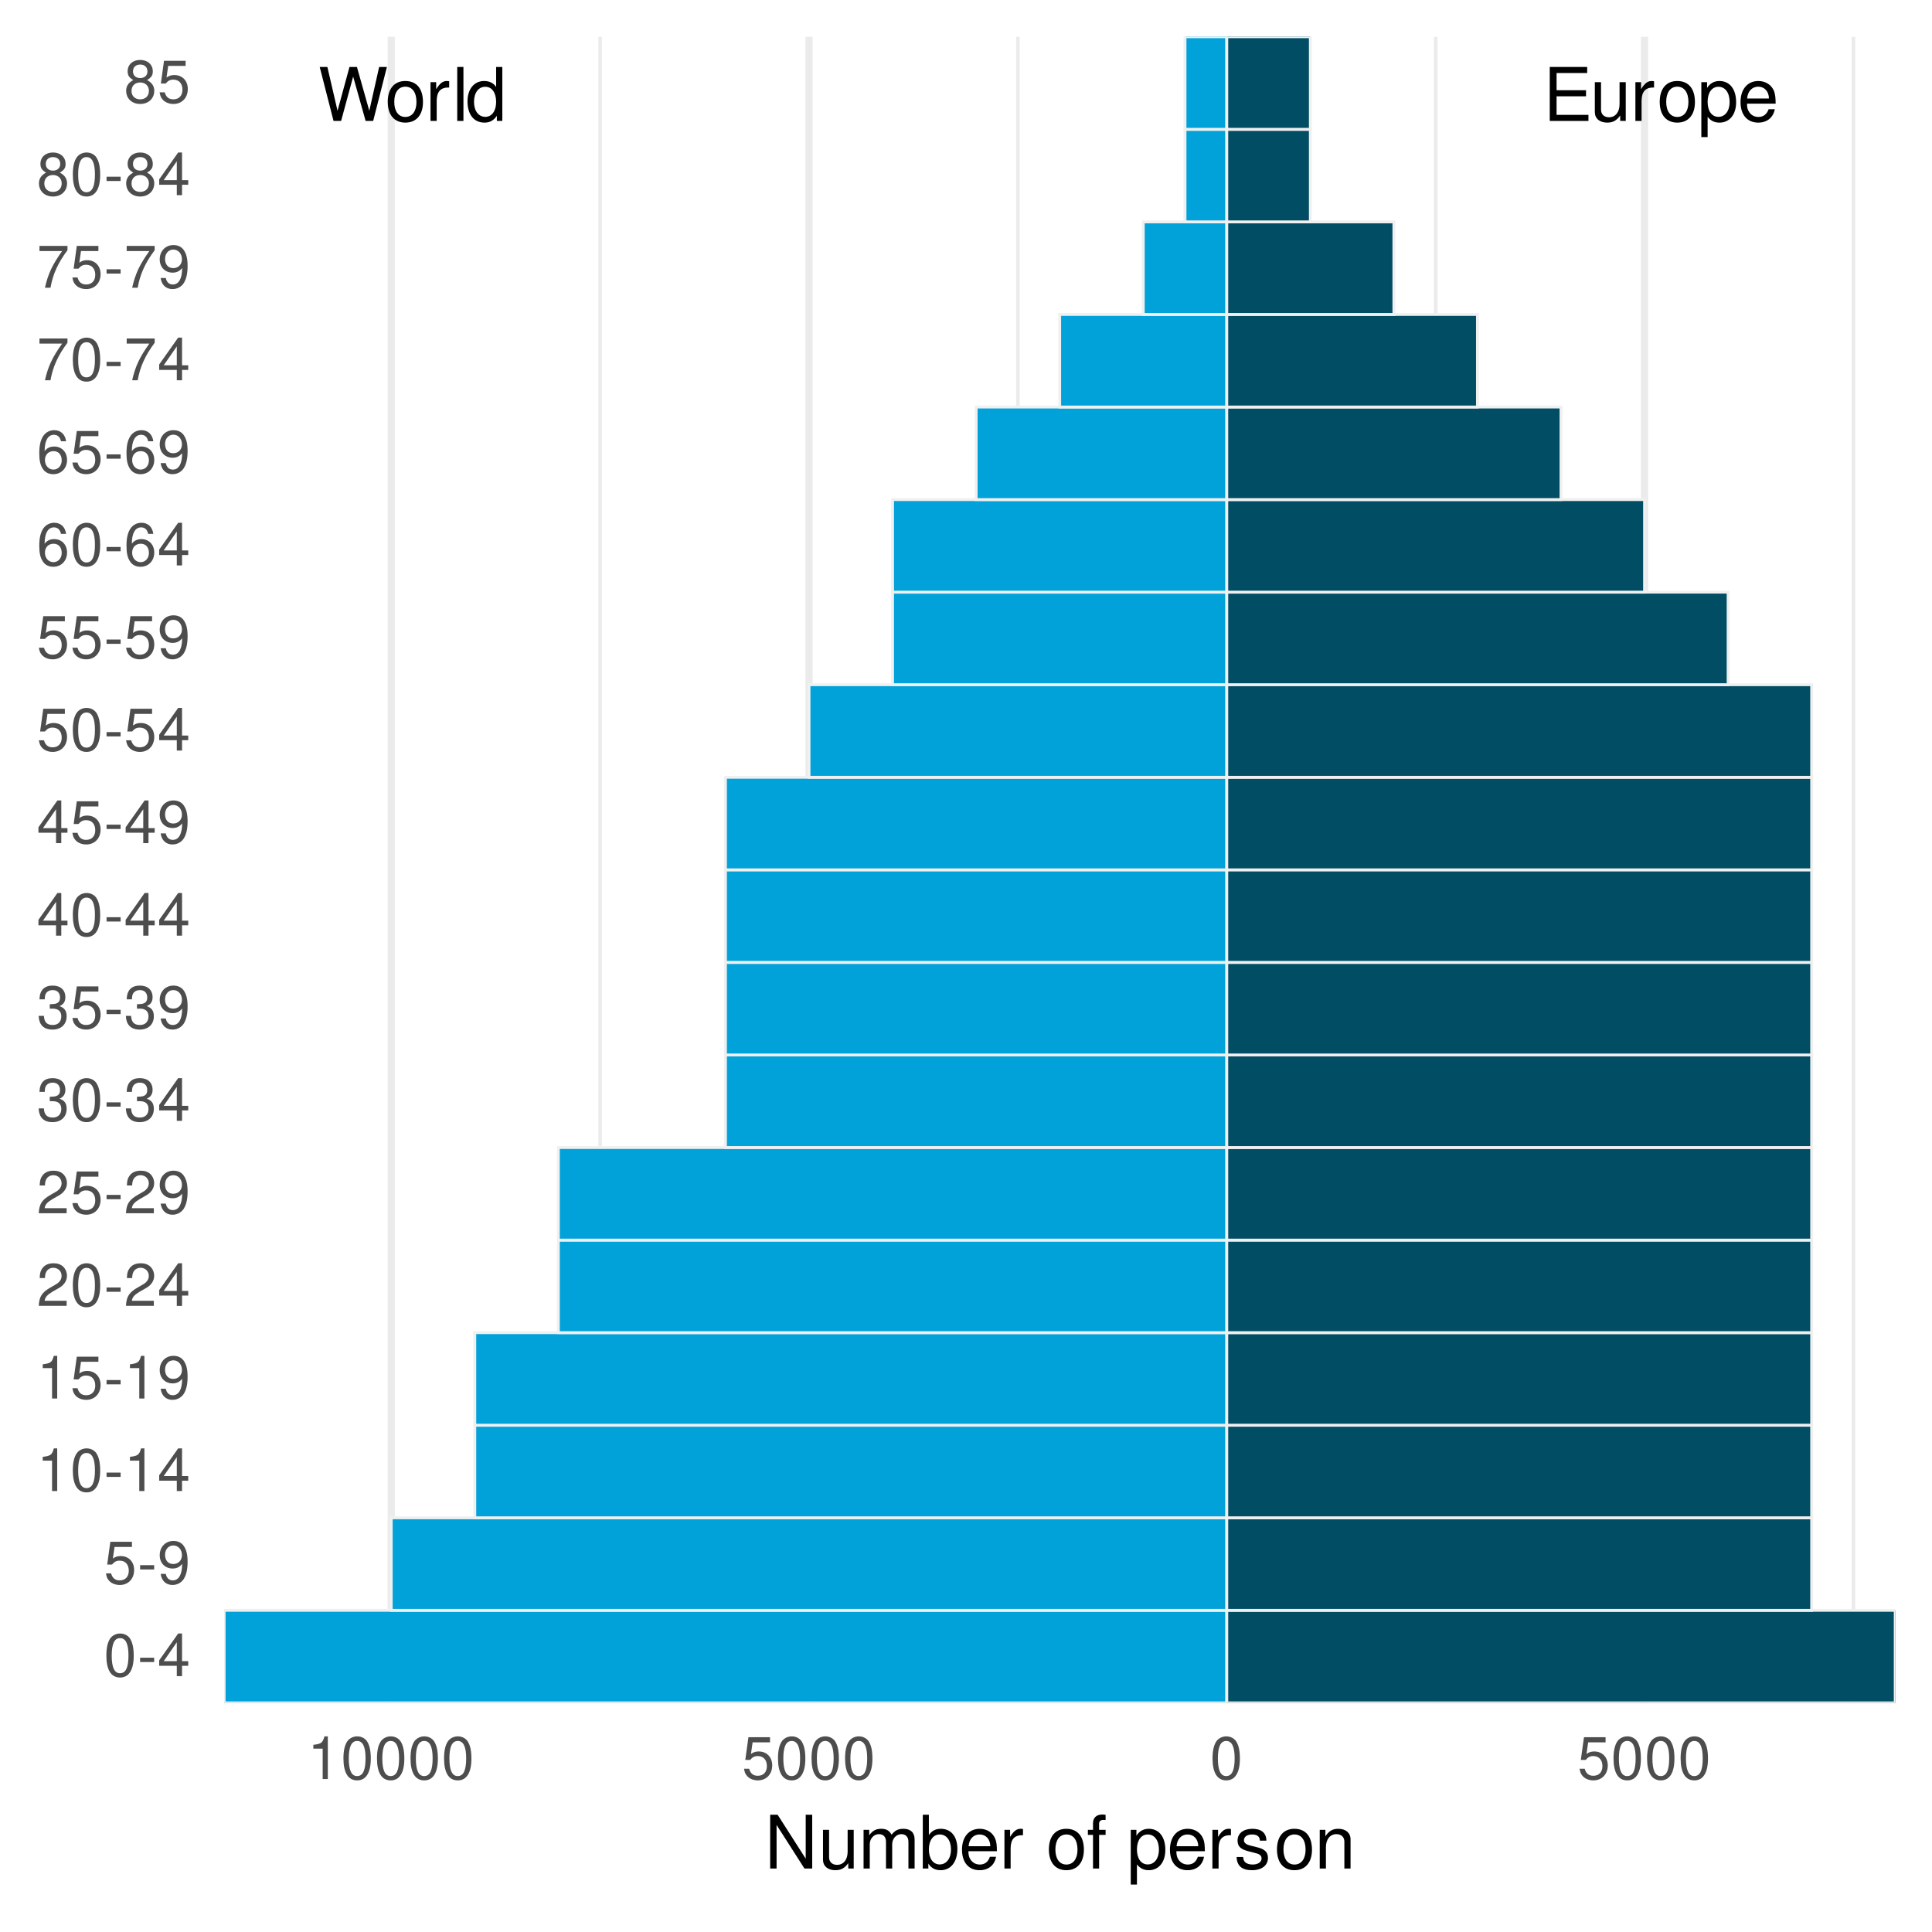 <?xml version="1.0" encoding="UTF-8"?>
<svg xmlns="http://www.w3.org/2000/svg" xmlns:xlink="http://www.w3.org/1999/xlink" width="288" height="288" viewBox="0 0 288 288">
<defs>
<g>
<g id="glyph-0-0">
</g>
<g id="glyph-0-1">
<path d="M 8.219 0 L 10.266 -8.047 L 9.109 -8.047 L 7.641 -1.516 L 5.797 -8.047 L 4.688 -8.047 L 2.906 -1.516 L 1.391 -8.047 L 0.25 -8.047 L 2.312 0 L 3.438 0 L 5.234 -6.609 L 7.094 0 Z M 8.219 0 "/>
</g>
<g id="glyph-0-2">
<path d="M 3 -5.953 C 1.375 -5.953 0.391 -4.797 0.391 -2.844 C 0.391 -0.891 1.375 0.25 3.016 0.25 C 4.656 0.25 5.641 -0.906 5.641 -2.812 C 5.641 -4.812 4.688 -5.953 3 -5.953 Z M 3.016 -5.109 C 4.047 -5.109 4.672 -4.25 4.672 -2.812 C 4.672 -1.453 4.031 -0.594 3.016 -0.594 C 1.984 -0.594 1.359 -1.453 1.359 -2.844 C 1.359 -4.25 1.984 -5.109 3.016 -5.109 Z M 3.016 -5.109 "/>
</g>
<g id="glyph-0-3">
<path d="M 0.766 -5.781 L 0.766 0 L 1.688 0 L 1.688 -3 C 1.703 -4.391 2.281 -5.016 3.547 -4.984 L 3.547 -5.922 C 3.391 -5.938 3.297 -5.953 3.188 -5.953 C 2.594 -5.953 2.141 -5.594 1.609 -4.734 L 1.609 -5.781 Z M 0.766 -5.781 "/>
</g>
<g id="glyph-0-4">
<path d="M 1.672 -8.047 L 0.75 -8.047 L 0.75 0 L 1.672 0 Z M 1.672 -8.047 "/>
</g>
<g id="glyph-0-5">
<path d="M 5.469 -8.047 L 4.547 -8.047 L 4.547 -5.062 C 4.172 -5.641 3.547 -5.953 2.766 -5.953 C 1.266 -5.953 0.281 -4.75 0.281 -2.906 C 0.281 -0.953 1.234 0.25 2.812 0.25 C 3.594 0.25 4.156 -0.047 4.656 -0.766 L 4.656 0 L 5.469 0 Z M 2.922 -5.094 C 3.922 -5.094 4.547 -4.219 4.547 -2.828 C 4.547 -1.484 3.906 -0.609 2.938 -0.609 C 1.922 -0.609 1.25 -1.5 1.25 -2.844 C 1.25 -4.203 1.922 -5.094 2.922 -5.094 Z M 2.922 -5.094 "/>
</g>
<g id="glyph-0-6">
<path d="M 2.016 -3.672 L 6.406 -3.672 L 6.406 -4.578 L 2.016 -4.578 L 2.016 -7.141 L 6.578 -7.141 L 6.578 -8.047 L 1 -8.047 L 1 0 L 6.766 0 L 6.766 -0.906 L 2.016 -0.906 Z M 2.016 -3.672 "/>
</g>
<g id="glyph-0-7">
<path d="M 5.328 0 L 5.328 -5.781 L 4.406 -5.781 L 4.406 -2.5 C 4.406 -1.328 3.797 -0.547 2.828 -0.547 C 2.094 -0.547 1.641 -1 1.641 -1.688 L 1.641 -5.781 L 0.719 -5.781 L 0.719 -1.328 C 0.719 -0.359 1.438 0.25 2.562 0.25 C 3.406 0.25 3.953 -0.047 4.5 -0.812 L 4.5 0 Z M 5.328 0 "/>
</g>
<g id="glyph-0-8">
<path d="M 0.594 2.406 L 1.531 2.406 L 1.531 -0.609 C 2.016 -0.016 2.547 0.25 3.297 0.25 C 4.812 0.25 5.781 -0.953 5.781 -2.797 C 5.781 -4.734 4.828 -5.953 3.297 -5.953 C 2.5 -5.953 1.875 -5.594 1.453 -4.922 L 1.453 -5.781 L 0.594 -5.781 Z M 3.141 -5.094 C 4.156 -5.094 4.812 -4.203 4.812 -2.812 C 4.812 -1.5 4.141 -0.609 3.141 -0.609 C 2.156 -0.609 1.531 -1.484 1.531 -2.844 C 1.531 -4.203 2.156 -5.094 3.141 -5.094 Z M 3.141 -5.094 "/>
</g>
<g id="glyph-0-9">
<path d="M 5.672 -2.578 C 5.672 -3.469 5.594 -4 5.438 -4.438 C 5.062 -5.375 4.172 -5.953 3.094 -5.953 C 1.484 -5.953 0.438 -4.734 0.438 -2.812 C 0.438 -0.906 1.438 0.25 3.078 0.25 C 4.391 0.25 5.312 -0.5 5.547 -1.75 L 4.625 -1.75 C 4.359 -1 3.844 -0.594 3.109 -0.594 C 2.516 -0.594 2.016 -0.859 1.719 -1.344 C 1.484 -1.672 1.406 -2.016 1.406 -2.578 Z M 1.422 -3.344 C 1.5 -4.406 2.156 -5.109 3.078 -5.109 C 4.016 -5.109 4.672 -4.375 4.672 -3.344 Z M 1.422 -3.344 "/>
</g>
<g id="glyph-1-0">
</g>
<g id="glyph-1-1">
<path d="M 2.422 -6.359 C 1.844 -6.359 1.312 -6.094 0.984 -5.672 C 0.578 -5.109 0.375 -4.25 0.375 -3.078 C 0.375 -0.938 1.078 0.203 2.422 0.203 C 3.734 0.203 4.453 -0.938 4.453 -3.031 C 4.453 -4.25 4.266 -5.078 3.859 -5.672 C 3.531 -6.109 3.016 -6.359 2.422 -6.359 Z M 2.422 -5.672 C 3.25 -5.672 3.672 -4.828 3.672 -3.094 C 3.672 -1.281 3.266 -0.438 2.406 -0.438 C 1.578 -0.438 1.172 -1.312 1.172 -3.062 C 1.172 -4.828 1.578 -5.672 2.422 -5.672 Z M 2.422 -5.672 "/>
</g>
<g id="glyph-1-2">
<path d="M 2.5 -2.75 L 0.406 -2.75 L 0.406 -2.109 L 2.5 -2.109 Z M 2.5 -2.75 "/>
</g>
<g id="glyph-1-3">
<path d="M 2.875 -1.547 L 2.875 0 L 3.656 0 L 3.656 -1.547 L 4.578 -1.547 L 4.578 -2.234 L 3.656 -2.234 L 3.656 -6.359 L 3.078 -6.359 L 0.25 -2.359 L 0.25 -1.547 Z M 2.875 -2.234 L 0.922 -2.234 L 2.875 -5.047 Z M 2.875 -2.234 "/>
</g>
<g id="glyph-1-4">
<path d="M 4.188 -6.234 L 0.969 -6.234 L 0.5 -2.844 L 1.219 -2.844 C 1.578 -3.266 1.875 -3.422 2.359 -3.422 C 3.203 -3.422 3.719 -2.844 3.719 -1.922 C 3.719 -1.031 3.203 -0.484 2.359 -0.484 C 1.688 -0.484 1.266 -0.828 1.078 -1.531 L 0.312 -1.531 C 0.406 -1.016 0.5 -0.781 0.688 -0.547 C 1.031 -0.078 1.672 0.203 2.375 0.203 C 3.641 0.203 4.516 -0.719 4.516 -2.031 C 4.516 -3.266 3.688 -4.109 2.5 -4.109 C 2.062 -4.109 1.703 -4 1.344 -3.734 L 1.594 -5.469 L 4.188 -5.469 Z M 4.188 -6.234 "/>
</g>
<g id="glyph-1-5">
<path d="M 0.469 -1.453 C 0.609 -0.406 1.281 0.203 2.234 0.203 C 2.922 0.203 3.547 -0.125 3.922 -0.703 C 4.297 -1.328 4.484 -2.109 4.484 -3.25 C 4.484 -4.328 4.312 -5 3.953 -5.562 C 3.609 -6.094 3.062 -6.359 2.375 -6.359 C 1.188 -6.359 0.328 -5.469 0.328 -4.234 C 0.328 -3.062 1.125 -2.25 2.25 -2.25 C 2.844 -2.25 3.281 -2.453 3.672 -2.938 C 3.672 -1.359 3.172 -0.484 2.281 -0.484 C 1.734 -0.484 1.359 -0.828 1.234 -1.453 Z M 2.359 -5.688 C 3.094 -5.688 3.641 -5.078 3.641 -4.25 C 3.641 -3.469 3.109 -2.922 2.344 -2.922 C 1.594 -2.922 1.125 -3.453 1.125 -4.297 C 1.125 -5.109 1.641 -5.688 2.359 -5.688 Z M 2.359 -5.688 "/>
</g>
<g id="glyph-1-6">
<path d="M 2.281 -4.531 L 2.281 0 L 3.047 0 L 3.047 -6.359 L 2.547 -6.359 C 2.266 -5.391 2.094 -5.25 0.891 -5.094 L 0.891 -4.531 Z M 2.281 -4.531 "/>
</g>
<g id="glyph-1-7">
<path d="M 4.453 -0.766 L 1.172 -0.766 C 1.25 -1.297 1.531 -1.625 2.297 -2.094 L 3.172 -2.594 C 4.047 -3.062 4.5 -3.719 4.5 -4.5 C 4.5 -5.031 4.281 -5.531 3.922 -5.875 C 3.547 -6.203 3.094 -6.359 2.5 -6.359 C 1.703 -6.359 1.125 -6.078 0.781 -5.531 C 0.547 -5.203 0.453 -4.797 0.438 -4.156 L 1.219 -4.156 C 1.234 -4.594 1.297 -4.844 1.406 -5.062 C 1.594 -5.438 2 -5.688 2.469 -5.688 C 3.172 -5.688 3.703 -5.172 3.703 -4.484 C 3.703 -3.969 3.406 -3.531 2.859 -3.219 L 2.047 -2.75 C 0.75 -2 0.375 -1.406 0.297 -0.016 L 4.453 -0.016 Z M 4.453 -0.766 "/>
</g>
<g id="glyph-1-8">
<path d="M 1.938 -2.922 L 2.359 -2.922 C 3.203 -2.922 3.656 -2.531 3.656 -1.766 C 3.656 -0.969 3.172 -0.484 2.375 -0.484 C 1.516 -0.484 1.109 -0.922 1.062 -1.844 L 0.281 -1.844 C 0.312 -1.344 0.406 -1 0.547 -0.719 C 0.875 -0.109 1.484 0.203 2.344 0.203 C 3.625 0.203 4.453 -0.578 4.453 -1.781 C 4.453 -2.594 4.141 -3.031 3.391 -3.297 C 3.969 -3.531 4.266 -3.969 4.266 -4.609 C 4.266 -5.703 3.547 -6.359 2.359 -6.359 C 1.109 -6.359 0.438 -5.656 0.406 -4.312 L 1.188 -4.312 C 1.203 -4.703 1.234 -4.922 1.328 -5.109 C 1.5 -5.469 1.891 -5.688 2.375 -5.688 C 3.062 -5.688 3.469 -5.266 3.469 -4.578 C 3.469 -4.141 3.312 -3.859 2.969 -3.719 C 2.766 -3.625 2.484 -3.594 1.938 -3.578 Z M 1.938 -2.922 "/>
</g>
<g id="glyph-1-9">
<path d="M 4.375 -4.703 C 4.234 -5.75 3.562 -6.359 2.609 -6.359 C 1.922 -6.359 1.312 -6.031 0.938 -5.453 C 0.547 -4.828 0.375 -4.062 0.375 -2.906 C 0.375 -1.828 0.531 -1.156 0.906 -0.594 C 1.234 -0.078 1.781 0.203 2.469 0.203 C 3.656 0.203 4.516 -0.688 4.516 -1.922 C 4.516 -3.094 3.719 -3.922 2.609 -3.922 C 1.984 -3.922 1.5 -3.688 1.172 -3.234 C 1.172 -4.797 1.672 -5.672 2.562 -5.672 C 3.109 -5.672 3.484 -5.328 3.609 -4.703 Z M 2.5 -3.234 C 3.25 -3.234 3.719 -2.703 3.719 -1.859 C 3.719 -1.062 3.188 -0.484 2.484 -0.484 C 1.766 -0.484 1.219 -1.094 1.219 -1.906 C 1.219 -2.688 1.734 -3.234 2.5 -3.234 Z M 2.5 -3.234 "/>
</g>
<g id="glyph-1-10">
<path d="M 4.578 -6.234 L 0.406 -6.234 L 0.406 -5.469 L 3.781 -5.469 C 2.281 -3.359 1.688 -2.047 1.219 0 L 2.047 0 C 2.391 -2 3.172 -3.719 4.578 -5.594 Z M 4.578 -6.234 "/>
</g>
<g id="glyph-1-11">
<path d="M 3.438 -3.359 C 4.094 -3.75 4.297 -4.062 4.297 -4.656 C 4.297 -5.672 3.531 -6.359 2.422 -6.359 C 1.312 -6.359 0.547 -5.672 0.547 -4.672 C 0.547 -4.062 0.75 -3.75 1.391 -3.359 C 0.672 -2.984 0.328 -2.469 0.328 -1.766 C 0.328 -0.609 1.172 0.203 2.422 0.203 C 3.656 0.203 4.516 -0.609 4.516 -1.766 C 4.516 -2.469 4.156 -2.984 3.438 -3.359 Z M 2.422 -5.672 C 3.078 -5.672 3.5 -5.281 3.5 -4.641 C 3.5 -4.047 3.062 -3.656 2.422 -3.656 C 1.766 -3.656 1.344 -4.047 1.344 -4.656 C 1.344 -5.281 1.766 -5.672 2.422 -5.672 Z M 2.422 -3 C 3.188 -3 3.719 -2.484 3.719 -1.75 C 3.719 -0.984 3.203 -0.484 2.406 -0.484 C 1.641 -0.484 1.125 -1 1.125 -1.734 C 1.125 -2.5 1.641 -3 2.422 -3 Z M 2.422 -3 "/>
</g>
<g id="glyph-2-0">
</g>
<g id="glyph-2-1">
<path d="M 7.109 -8.016 L 6.141 -8.016 L 6.141 -1.469 L 1.953 -8.016 L 0.844 -8.016 L 0.844 0 L 1.797 0 L 1.797 -6.5 L 5.953 0 L 7.109 0 Z M 7.109 -8.016 "/>
</g>
<g id="glyph-2-2">
<path d="M 5.297 0 L 5.297 -5.766 L 4.391 -5.766 L 4.391 -2.5 C 4.391 -1.312 3.766 -0.547 2.812 -0.547 C 2.094 -0.547 1.625 -0.984 1.625 -1.688 L 1.625 -5.766 L 0.719 -5.766 L 0.719 -1.312 C 0.719 -0.359 1.438 0.25 2.547 0.25 C 3.406 0.25 3.938 -0.047 4.484 -0.797 L 4.484 0 Z M 5.297 0 "/>
</g>
<g id="glyph-2-3">
<path d="M 0.766 -5.766 L 0.766 0 L 1.688 0 L 1.688 -3.625 C 1.688 -4.453 2.297 -5.125 3.047 -5.125 C 3.734 -5.125 4.109 -4.703 4.109 -3.969 L 4.109 0 L 5.031 0 L 5.031 -3.625 C 5.031 -4.453 5.641 -5.125 6.391 -5.125 C 7.062 -5.125 7.453 -4.703 7.453 -3.969 L 7.453 0 L 8.375 0 L 8.375 -4.328 C 8.375 -5.359 7.781 -5.922 6.703 -5.922 C 5.938 -5.922 5.484 -5.703 4.938 -5.047 C 4.594 -5.672 4.141 -5.922 3.391 -5.922 C 2.625 -5.922 2.094 -5.641 1.609 -4.953 L 1.609 -5.766 Z M 0.766 -5.766 "/>
</g>
<g id="glyph-2-4">
<path d="M 0.594 -8.016 L 0.594 0 L 1.422 0 L 1.422 -0.734 C 1.859 -0.062 2.438 0.25 3.25 0.25 C 4.766 0.25 5.75 -0.984 5.75 -2.906 C 5.75 -4.781 4.812 -5.922 3.281 -5.922 C 2.5 -5.922 1.938 -5.625 1.5 -4.984 L 1.5 -8.016 Z M 3.109 -5.078 C 4.141 -5.078 4.797 -4.188 4.797 -2.812 C 4.797 -1.5 4.109 -0.609 3.109 -0.609 C 2.141 -0.609 1.5 -1.484 1.5 -2.844 C 1.5 -4.188 2.141 -5.078 3.109 -5.078 Z M 3.109 -5.078 "/>
</g>
<g id="glyph-2-5">
<path d="M 5.641 -2.578 C 5.641 -3.453 5.578 -3.984 5.406 -4.406 C 5.031 -5.359 4.156 -5.922 3.078 -5.922 C 1.469 -5.922 0.438 -4.703 0.438 -2.812 C 0.438 -0.906 1.438 0.25 3.062 0.25 C 4.375 0.25 5.297 -0.5 5.516 -1.75 L 4.594 -1.75 C 4.344 -0.984 3.828 -0.594 3.094 -0.594 C 2.516 -0.594 2.016 -0.859 1.703 -1.344 C 1.484 -1.672 1.406 -2 1.391 -2.578 Z M 1.422 -3.328 C 1.5 -4.391 2.141 -5.078 3.062 -5.078 C 4 -5.078 4.656 -4.359 4.656 -3.328 Z M 1.422 -3.328 "/>
</g>
<g id="glyph-2-6">
<path d="M 0.766 -5.766 L 0.766 0 L 1.688 0 L 1.688 -2.984 C 1.688 -4.375 2.266 -5 3.531 -4.969 L 3.531 -5.891 C 3.375 -5.922 3.281 -5.922 3.172 -5.922 C 2.578 -5.922 2.141 -5.578 1.609 -4.719 L 1.609 -5.766 Z M 0.766 -5.766 "/>
</g>
<g id="glyph-2-7">
</g>
<g id="glyph-2-8">
<path d="M 2.984 -5.922 C 1.359 -5.922 0.391 -4.781 0.391 -2.844 C 0.391 -0.891 1.359 0.25 3 0.25 C 4.625 0.25 5.609 -0.906 5.609 -2.797 C 5.609 -4.797 4.656 -5.922 2.984 -5.922 Z M 3 -5.078 C 4.031 -5.078 4.656 -4.234 4.656 -2.812 C 4.656 -1.438 4.016 -0.594 3 -0.594 C 1.984 -0.594 1.359 -1.438 1.359 -2.844 C 1.359 -4.234 1.984 -5.078 3 -5.078 Z M 3 -5.078 "/>
</g>
<g id="glyph-2-9">
<path d="M 2.844 -5.766 L 1.875 -5.766 L 1.875 -6.672 C 1.875 -7.047 2.094 -7.25 2.516 -7.25 C 2.594 -7.25 2.625 -7.25 2.844 -7.234 L 2.844 -8 C 2.625 -8.047 2.516 -8.047 2.328 -8.047 C 1.469 -8.047 0.969 -7.562 0.969 -6.75 L 0.969 -5.766 L 0.203 -5.766 L 0.203 -5.016 L 0.969 -5.016 L 0.969 0 L 1.875 0 L 1.875 -5.016 L 2.844 -5.016 Z M 2.844 -5.766 "/>
</g>
<g id="glyph-2-10">
<path d="M 0.594 2.391 L 1.516 2.391 L 1.516 -0.609 C 2 -0.016 2.547 0.25 3.281 0.25 C 4.781 0.25 5.75 -0.953 5.75 -2.781 C 5.75 -4.719 4.812 -5.922 3.281 -5.922 C 2.5 -5.922 1.875 -5.578 1.438 -4.891 L 1.438 -5.766 L 0.594 -5.766 Z M 3.125 -5.078 C 4.141 -5.078 4.797 -4.188 4.797 -2.812 C 4.797 -1.5 4.125 -0.609 3.125 -0.609 C 2.141 -0.609 1.516 -1.484 1.516 -2.844 C 1.516 -4.188 2.141 -5.078 3.125 -5.078 Z M 3.125 -5.078 "/>
</g>
<g id="glyph-2-11">
<path d="M 4.812 -4.156 C 4.812 -5.297 4.062 -5.922 2.734 -5.922 C 1.391 -5.922 0.516 -5.234 0.516 -4.172 C 0.516 -3.266 0.984 -2.844 2.344 -2.516 L 3.203 -2.297 C 3.844 -2.141 4.094 -1.906 4.094 -1.5 C 4.094 -0.953 3.547 -0.594 2.75 -0.594 C 2.25 -0.594 1.844 -0.734 1.609 -0.984 C 1.469 -1.141 1.391 -1.312 1.344 -1.719 L 0.375 -1.719 C 0.422 -0.391 1.172 0.25 2.672 0.25 C 4.125 0.25 5.047 -0.469 5.047 -1.578 C 5.047 -2.438 4.562 -2.906 3.422 -3.172 L 2.547 -3.391 C 1.797 -3.562 1.469 -3.812 1.469 -4.219 C 1.469 -4.75 1.953 -5.078 2.688 -5.078 C 3.438 -5.078 3.828 -4.766 3.844 -4.156 Z M 4.812 -4.156 "/>
</g>
<g id="glyph-2-12">
<path d="M 0.766 -5.766 L 0.766 0 L 1.688 0 L 1.688 -3.172 C 1.688 -4.359 2.312 -5.125 3.25 -5.125 C 3.984 -5.125 4.438 -4.688 4.438 -4 L 4.438 0 L 5.359 0 L 5.359 -4.359 C 5.359 -5.312 4.641 -5.922 3.531 -5.922 C 2.672 -5.922 2.125 -5.594 1.609 -4.797 L 1.609 -5.766 Z M 0.766 -5.766 "/>
</g>
</g>
<clipPath id="clip-0">
<path clip-rule="nonzero" d="M 89 5.48 L 90 5.48 L 90 253.852 L 89 253.852 Z M 89 5.48 "/>
</clipPath>
<clipPath id="clip-1">
<path clip-rule="nonzero" d="M 151 5.48 L 153 5.48 L 153 253.852 L 151 253.852 Z M 151 5.48 "/>
</clipPath>
<clipPath id="clip-2">
<path clip-rule="nonzero" d="M 213 5.48 L 215 5.48 L 215 253.852 L 213 253.852 Z M 213 5.48 "/>
</clipPath>
<clipPath id="clip-3">
<path clip-rule="nonzero" d="M 276 5.48 L 277 5.48 L 277 253.852 L 276 253.852 Z M 276 5.48 "/>
</clipPath>
<clipPath id="clip-4">
<path clip-rule="nonzero" d="M 57 5.48 L 59 5.48 L 59 253.852 L 57 253.852 Z M 57 5.48 "/>
</clipPath>
<clipPath id="clip-5">
<path clip-rule="nonzero" d="M 120 5.48 L 122 5.48 L 122 253.852 L 120 253.852 Z M 120 5.48 "/>
</clipPath>
<clipPath id="clip-6">
<path clip-rule="nonzero" d="M 182 5.48 L 184 5.48 L 184 253.852 L 182 253.852 Z M 182 5.48 "/>
</clipPath>
<clipPath id="clip-7">
<path clip-rule="nonzero" d="M 244 5.48 L 246 5.48 L 246 253.852 L 244 253.852 Z M 244 5.48 "/>
</clipPath>
<clipPath id="clip-8">
<path clip-rule="nonzero" d="M 33.41 240 L 183 240 L 183 253.852 L 33.41 253.852 Z M 33.41 240 "/>
</clipPath>
<clipPath id="clip-9">
<path clip-rule="nonzero" d="M 33.41 239 L 184 239 L 184 253.852 L 33.41 253.852 Z M 33.41 239 "/>
</clipPath>
<clipPath id="clip-10">
<path clip-rule="nonzero" d="M 182 240 L 282.52 240 L 282.52 253.852 L 182 253.852 Z M 182 240 "/>
</clipPath>
<clipPath id="clip-11">
<path clip-rule="nonzero" d="M 182 239 L 282.52 239 L 282.52 253.852 L 182 253.852 Z M 182 239 "/>
</clipPath>
<clipPath id="clip-12">
<path clip-rule="nonzero" d="M 176 5.48 L 183 5.48 L 183 20 L 176 20 Z M 176 5.48 "/>
</clipPath>
<clipPath id="clip-13">
<path clip-rule="nonzero" d="M 176 5.48 L 184 5.48 L 184 20 L 176 20 Z M 176 5.48 "/>
</clipPath>
<clipPath id="clip-14">
<path clip-rule="nonzero" d="M 182 5.48 L 196 5.48 L 196 20 L 182 20 Z M 182 5.48 "/>
</clipPath>
</defs>
<rect x="-28.8" y="-28.8" width="345.6" height="345.6" fill="rgb(100%, 100%, 100%)" fill-opacity="1"/>
<g clip-path="url(#clip-0)">
<path fill="none" stroke-width="0.533" stroke-linecap="butt" stroke-linejoin="round" stroke="rgb(92.157%, 92.157%, 92.157%)" stroke-opacity="1" stroke-miterlimit="10" d="M 89.461 253.848 L 89.461 5.48 "/>
</g>
<g clip-path="url(#clip-1)">
<path fill="none" stroke-width="0.533" stroke-linecap="butt" stroke-linejoin="round" stroke="rgb(92.157%, 92.157%, 92.157%)" stroke-opacity="1" stroke-miterlimit="10" d="M 151.738 253.848 L 151.738 5.48 "/>
</g>
<g clip-path="url(#clip-2)">
<path fill="none" stroke-width="0.533" stroke-linecap="butt" stroke-linejoin="round" stroke="rgb(92.157%, 92.157%, 92.157%)" stroke-opacity="1" stroke-miterlimit="10" d="M 214.016 253.848 L 214.016 5.48 "/>
</g>
<g clip-path="url(#clip-3)">
<path fill="none" stroke-width="0.533" stroke-linecap="butt" stroke-linejoin="round" stroke="rgb(92.157%, 92.157%, 92.157%)" stroke-opacity="1" stroke-miterlimit="10" d="M 276.293 253.848 L 276.293 5.48 "/>
</g>
<g clip-path="url(#clip-4)">
<path fill="none" stroke-width="1.067" stroke-linecap="butt" stroke-linejoin="round" stroke="rgb(92.157%, 92.157%, 92.157%)" stroke-opacity="1" stroke-miterlimit="10" d="M 58.32 253.848 L 58.32 5.48 "/>
</g>
<g clip-path="url(#clip-5)">
<path fill="none" stroke-width="1.067" stroke-linecap="butt" stroke-linejoin="round" stroke="rgb(92.157%, 92.157%, 92.157%)" stroke-opacity="1" stroke-miterlimit="10" d="M 120.598 253.848 L 120.598 5.48 "/>
</g>
<g clip-path="url(#clip-6)">
<path fill="none" stroke-width="1.067" stroke-linecap="butt" stroke-linejoin="round" stroke="rgb(92.157%, 92.157%, 92.157%)" stroke-opacity="1" stroke-miterlimit="10" d="M 182.875 253.848 L 182.875 5.48 "/>
</g>
<g clip-path="url(#clip-7)">
<path fill="none" stroke-width="1.067" stroke-linecap="butt" stroke-linejoin="round" stroke="rgb(92.157%, 92.157%, 92.157%)" stroke-opacity="1" stroke-miterlimit="10" d="M 245.152 253.848 L 245.152 5.48 "/>
</g>
<g clip-path="url(#clip-8)">
<path fill-rule="nonzero" fill="rgb(0.392%, 63.529%, 85.098%)" fill-opacity="1" d="M 33.41 253.848 L 182.875 253.848 L 182.875 240.051 L 33.41 240.051 Z M 33.41 253.848 "/>
</g>
<g clip-path="url(#clip-9)">
<path fill="none" stroke-width="0.427" stroke-linecap="square" stroke-linejoin="miter" stroke="rgb(94.118%, 94.118%, 94.118%)" stroke-opacity="1" stroke-miterlimit="10" d="M 33.41 253.848 L 182.875 253.848 L 182.875 240.051 L 33.41 240.051 Z M 33.41 253.848 "/>
</g>
<g clip-path="url(#clip-10)">
<path fill-rule="nonzero" fill="rgb(0.392%, 30.196%, 39.216%)" fill-opacity="1" d="M 182.875 253.848 L 282.52 253.848 L 282.52 240.051 L 182.875 240.051 Z M 182.875 253.848 "/>
</g>
<g clip-path="url(#clip-11)">
<path fill="none" stroke-width="0.427" stroke-linecap="square" stroke-linejoin="miter" stroke="rgb(94.118%, 94.118%, 94.118%)" stroke-opacity="1" stroke-miterlimit="10" d="M 182.875 253.848 L 282.52 253.848 L 282.52 240.051 L 182.875 240.051 Z M 182.875 253.848 "/>
</g>
<path fill-rule="nonzero" fill="rgb(0.392%, 63.529%, 85.098%)" fill-opacity="1" stroke-width="0.427" stroke-linecap="square" stroke-linejoin="miter" stroke="rgb(94.118%, 94.118%, 94.118%)" stroke-opacity="1" stroke-miterlimit="10" d="M 58.32 240.051 L 182.875 240.051 L 182.875 226.254 L 58.32 226.254 Z M 58.32 240.051 "/>
<path fill-rule="nonzero" fill="rgb(0.392%, 30.196%, 39.216%)" fill-opacity="1" stroke-width="0.427" stroke-linecap="square" stroke-linejoin="miter" stroke="rgb(94.118%, 94.118%, 94.118%)" stroke-opacity="1" stroke-miterlimit="10" d="M 182.875 240.051 L 270.062 240.051 L 270.062 226.254 L 182.875 226.254 Z M 182.875 240.051 "/>
<path fill-rule="nonzero" fill="rgb(0.392%, 63.529%, 85.098%)" fill-opacity="1" stroke-width="0.427" stroke-linecap="square" stroke-linejoin="miter" stroke="rgb(94.118%, 94.118%, 94.118%)" stroke-opacity="1" stroke-miterlimit="10" d="M 70.777 226.254 L 182.875 226.254 L 182.875 212.457 L 70.777 212.457 Z M 70.777 226.254 "/>
<path fill-rule="nonzero" fill="rgb(0.392%, 30.196%, 39.216%)" fill-opacity="1" stroke-width="0.427" stroke-linecap="square" stroke-linejoin="miter" stroke="rgb(94.118%, 94.118%, 94.118%)" stroke-opacity="1" stroke-miterlimit="10" d="M 182.875 226.254 L 270.062 226.254 L 270.062 212.457 L 182.875 212.457 Z M 182.875 226.254 "/>
<path fill-rule="nonzero" fill="rgb(0.392%, 63.529%, 85.098%)" fill-opacity="1" stroke-width="0.427" stroke-linecap="square" stroke-linejoin="miter" stroke="rgb(94.118%, 94.118%, 94.118%)" stroke-opacity="1" stroke-miterlimit="10" d="M 70.777 212.453 L 182.875 212.453 L 182.875 198.656 L 70.777 198.656 Z M 70.777 212.453 "/>
<path fill-rule="nonzero" fill="rgb(0.392%, 30.196%, 39.216%)" fill-opacity="1" stroke-width="0.427" stroke-linecap="square" stroke-linejoin="miter" stroke="rgb(94.118%, 94.118%, 94.118%)" stroke-opacity="1" stroke-miterlimit="10" d="M 182.875 212.453 L 270.062 212.453 L 270.062 198.656 L 182.875 198.656 Z M 182.875 212.453 "/>
<path fill-rule="nonzero" fill="rgb(0.392%, 63.529%, 85.098%)" fill-opacity="1" stroke-width="0.427" stroke-linecap="square" stroke-linejoin="miter" stroke="rgb(94.118%, 94.118%, 94.118%)" stroke-opacity="1" stroke-miterlimit="10" d="M 83.234 198.656 L 182.879 198.656 L 182.879 184.859 L 83.234 184.859 Z M 83.234 198.656 "/>
<path fill-rule="nonzero" fill="rgb(0.392%, 30.196%, 39.216%)" fill-opacity="1" stroke-width="0.427" stroke-linecap="square" stroke-linejoin="miter" stroke="rgb(94.118%, 94.118%, 94.118%)" stroke-opacity="1" stroke-miterlimit="10" d="M 182.875 198.656 L 270.062 198.656 L 270.062 184.859 L 182.875 184.859 Z M 182.875 198.656 "/>
<path fill-rule="nonzero" fill="rgb(0.392%, 63.529%, 85.098%)" fill-opacity="1" stroke-width="0.427" stroke-linecap="square" stroke-linejoin="miter" stroke="rgb(94.118%, 94.118%, 94.118%)" stroke-opacity="1" stroke-miterlimit="10" d="M 83.234 184.859 L 182.879 184.859 L 182.879 171.062 L 83.234 171.062 Z M 83.234 184.859 "/>
<path fill-rule="nonzero" fill="rgb(0.392%, 30.196%, 39.216%)" fill-opacity="1" stroke-width="0.427" stroke-linecap="square" stroke-linejoin="miter" stroke="rgb(94.118%, 94.118%, 94.118%)" stroke-opacity="1" stroke-miterlimit="10" d="M 182.875 184.859 L 270.062 184.859 L 270.062 171.062 L 182.875 171.062 Z M 182.875 184.859 "/>
<path fill-rule="nonzero" fill="rgb(0.392%, 63.529%, 85.098%)" fill-opacity="1" stroke-width="0.427" stroke-linecap="square" stroke-linejoin="miter" stroke="rgb(94.118%, 94.118%, 94.118%)" stroke-opacity="1" stroke-miterlimit="10" d="M 108.145 171.059 L 182.879 171.059 L 182.879 157.262 L 108.145 157.262 Z M 108.145 171.059 "/>
<path fill-rule="nonzero" fill="rgb(0.392%, 30.196%, 39.216%)" fill-opacity="1" stroke-width="0.427" stroke-linecap="square" stroke-linejoin="miter" stroke="rgb(94.118%, 94.118%, 94.118%)" stroke-opacity="1" stroke-miterlimit="10" d="M 182.875 171.059 L 270.062 171.059 L 270.062 157.262 L 182.875 157.262 Z M 182.875 171.059 "/>
<path fill-rule="nonzero" fill="rgb(0.392%, 63.529%, 85.098%)" fill-opacity="1" stroke-width="0.427" stroke-linecap="square" stroke-linejoin="miter" stroke="rgb(94.118%, 94.118%, 94.118%)" stroke-opacity="1" stroke-miterlimit="10" d="M 108.145 157.262 L 182.879 157.262 L 182.879 143.465 L 108.145 143.465 Z M 108.145 157.262 "/>
<path fill-rule="nonzero" fill="rgb(0.392%, 30.196%, 39.216%)" fill-opacity="1" stroke-width="0.427" stroke-linecap="square" stroke-linejoin="miter" stroke="rgb(94.118%, 94.118%, 94.118%)" stroke-opacity="1" stroke-miterlimit="10" d="M 182.875 157.262 L 270.062 157.262 L 270.062 143.465 L 182.875 143.465 Z M 182.875 157.262 "/>
<path fill-rule="nonzero" fill="rgb(0.392%, 63.529%, 85.098%)" fill-opacity="1" stroke-width="0.427" stroke-linecap="square" stroke-linejoin="miter" stroke="rgb(94.118%, 94.118%, 94.118%)" stroke-opacity="1" stroke-miterlimit="10" d="M 108.145 143.461 L 182.879 143.461 L 182.879 129.664 L 108.145 129.664 Z M 108.145 143.461 "/>
<path fill-rule="nonzero" fill="rgb(0.392%, 30.196%, 39.216%)" fill-opacity="1" stroke-width="0.427" stroke-linecap="square" stroke-linejoin="miter" stroke="rgb(94.118%, 94.118%, 94.118%)" stroke-opacity="1" stroke-miterlimit="10" d="M 182.875 143.461 L 270.062 143.461 L 270.062 129.664 L 182.875 129.664 Z M 182.875 143.461 "/>
<path fill-rule="nonzero" fill="rgb(0.392%, 63.529%, 85.098%)" fill-opacity="1" stroke-width="0.427" stroke-linecap="square" stroke-linejoin="miter" stroke="rgb(94.118%, 94.118%, 94.118%)" stroke-opacity="1" stroke-miterlimit="10" d="M 108.145 129.664 L 182.879 129.664 L 182.879 115.867 L 108.145 115.867 Z M 108.145 129.664 "/>
<path fill-rule="nonzero" fill="rgb(0.392%, 30.196%, 39.216%)" fill-opacity="1" stroke-width="0.427" stroke-linecap="square" stroke-linejoin="miter" stroke="rgb(94.118%, 94.118%, 94.118%)" stroke-opacity="1" stroke-miterlimit="10" d="M 182.875 129.664 L 270.062 129.664 L 270.062 115.867 L 182.875 115.867 Z M 182.875 129.664 "/>
<path fill-rule="nonzero" fill="rgb(0.392%, 63.529%, 85.098%)" fill-opacity="1" stroke-width="0.427" stroke-linecap="square" stroke-linejoin="miter" stroke="rgb(94.118%, 94.118%, 94.118%)" stroke-opacity="1" stroke-miterlimit="10" d="M 120.598 115.867 L 182.875 115.867 L 182.875 102.07 L 120.598 102.07 Z M 120.598 115.867 "/>
<path fill-rule="nonzero" fill="rgb(0.392%, 30.196%, 39.216%)" fill-opacity="1" stroke-width="0.427" stroke-linecap="square" stroke-linejoin="miter" stroke="rgb(94.118%, 94.118%, 94.118%)" stroke-opacity="1" stroke-miterlimit="10" d="M 182.875 115.867 L 270.062 115.867 L 270.062 102.07 L 182.875 102.07 Z M 182.875 115.867 "/>
<path fill-rule="nonzero" fill="rgb(0.392%, 63.529%, 85.098%)" fill-opacity="1" stroke-width="0.427" stroke-linecap="square" stroke-linejoin="miter" stroke="rgb(94.118%, 94.118%, 94.118%)" stroke-opacity="1" stroke-miterlimit="10" d="M 133.055 102.066 L 182.875 102.066 L 182.875 88.27 L 133.055 88.27 Z M 133.055 102.066 "/>
<path fill-rule="nonzero" fill="rgb(0.392%, 30.196%, 39.216%)" fill-opacity="1" stroke-width="0.427" stroke-linecap="square" stroke-linejoin="miter" stroke="rgb(94.118%, 94.118%, 94.118%)" stroke-opacity="1" stroke-miterlimit="10" d="M 182.875 102.066 L 257.609 102.066 L 257.609 88.27 L 182.875 88.27 Z M 182.875 102.066 "/>
<path fill-rule="nonzero" fill="rgb(0.392%, 63.529%, 85.098%)" fill-opacity="1" stroke-width="0.427" stroke-linecap="square" stroke-linejoin="miter" stroke="rgb(94.118%, 94.118%, 94.118%)" stroke-opacity="1" stroke-miterlimit="10" d="M 133.055 88.27 L 182.875 88.27 L 182.875 74.473 L 133.055 74.473 Z M 133.055 88.27 "/>
<path fill-rule="nonzero" fill="rgb(0.392%, 30.196%, 39.216%)" fill-opacity="1" stroke-width="0.427" stroke-linecap="square" stroke-linejoin="miter" stroke="rgb(94.118%, 94.118%, 94.118%)" stroke-opacity="1" stroke-miterlimit="10" d="M 182.875 88.27 L 245.152 88.27 L 245.152 74.473 L 182.875 74.473 Z M 182.875 88.27 "/>
<path fill-rule="nonzero" fill="rgb(0.392%, 63.529%, 85.098%)" fill-opacity="1" stroke-width="0.427" stroke-linecap="square" stroke-linejoin="miter" stroke="rgb(94.118%, 94.118%, 94.118%)" stroke-opacity="1" stroke-miterlimit="10" d="M 145.512 74.473 L 182.879 74.473 L 182.879 60.676 L 145.512 60.676 Z M 145.512 74.473 "/>
<path fill-rule="nonzero" fill="rgb(0.392%, 30.196%, 39.216%)" fill-opacity="1" stroke-width="0.427" stroke-linecap="square" stroke-linejoin="miter" stroke="rgb(94.118%, 94.118%, 94.118%)" stroke-opacity="1" stroke-miterlimit="10" d="M 182.875 74.473 L 232.695 74.473 L 232.695 60.676 L 182.875 60.676 Z M 182.875 74.473 "/>
<path fill-rule="nonzero" fill="rgb(0.392%, 63.529%, 85.098%)" fill-opacity="1" stroke-width="0.427" stroke-linecap="square" stroke-linejoin="miter" stroke="rgb(94.118%, 94.118%, 94.118%)" stroke-opacity="1" stroke-miterlimit="10" d="M 157.965 60.672 L 182.875 60.672 L 182.875 46.875 L 157.965 46.875 Z M 157.965 60.672 "/>
<path fill-rule="nonzero" fill="rgb(0.392%, 30.196%, 39.216%)" fill-opacity="1" stroke-width="0.427" stroke-linecap="square" stroke-linejoin="miter" stroke="rgb(94.118%, 94.118%, 94.118%)" stroke-opacity="1" stroke-miterlimit="10" d="M 182.875 60.672 L 220.242 60.672 L 220.242 46.875 L 182.875 46.875 Z M 182.875 60.672 "/>
<path fill-rule="nonzero" fill="rgb(0.392%, 63.529%, 85.098%)" fill-opacity="1" stroke-width="0.427" stroke-linecap="square" stroke-linejoin="miter" stroke="rgb(94.118%, 94.118%, 94.118%)" stroke-opacity="1" stroke-miterlimit="10" d="M 170.422 46.875 L 182.879 46.875 L 182.879 33.078 L 170.422 33.078 Z M 170.422 46.875 "/>
<path fill-rule="nonzero" fill="rgb(0.392%, 30.196%, 39.216%)" fill-opacity="1" stroke-width="0.427" stroke-linecap="square" stroke-linejoin="miter" stroke="rgb(94.118%, 94.118%, 94.118%)" stroke-opacity="1" stroke-miterlimit="10" d="M 182.875 46.875 L 207.785 46.875 L 207.785 33.078 L 182.875 33.078 Z M 182.875 46.875 "/>
<path fill-rule="nonzero" fill="rgb(0.392%, 63.529%, 85.098%)" fill-opacity="1" stroke-width="0.427" stroke-linecap="square" stroke-linejoin="miter" stroke="rgb(94.118%, 94.118%, 94.118%)" stroke-opacity="1" stroke-miterlimit="10" d="M 176.648 33.074 L 182.875 33.074 L 182.875 19.277 L 176.648 19.277 Z M 176.648 33.074 "/>
<path fill-rule="nonzero" fill="rgb(0.392%, 30.196%, 39.216%)" fill-opacity="1" stroke-width="0.427" stroke-linecap="square" stroke-linejoin="miter" stroke="rgb(94.118%, 94.118%, 94.118%)" stroke-opacity="1" stroke-miterlimit="10" d="M 182.875 33.074 L 195.332 33.074 L 195.332 19.277 L 182.875 19.277 Z M 182.875 33.074 "/>
<g clip-path="url(#clip-12)">
<path fill-rule="nonzero" fill="rgb(0.392%, 63.529%, 85.098%)" fill-opacity="1" d="M 176.648 19.277 L 182.875 19.277 L 182.875 5.48 L 176.648 5.48 Z M 176.648 19.277 "/>
</g>
<g clip-path="url(#clip-13)">
<path fill="none" stroke-width="0.427" stroke-linecap="square" stroke-linejoin="miter" stroke="rgb(94.118%, 94.118%, 94.118%)" stroke-opacity="1" stroke-miterlimit="10" d="M 176.648 19.277 L 182.875 19.277 L 182.875 5.48 L 176.648 5.48 Z M 176.648 19.277 "/>
</g>
<g clip-path="url(#clip-14)">
<path fill-rule="nonzero" fill="rgb(0.392%, 30.196%, 39.216%)" fill-opacity="1" stroke-width="0.427" stroke-linecap="square" stroke-linejoin="miter" stroke="rgb(94.118%, 94.118%, 94.118%)" stroke-opacity="1" stroke-miterlimit="10" d="M 182.875 19.277 L 195.332 19.277 L 195.332 5.48 L 182.875 5.48 Z M 182.875 19.277 "/>
</g>
<g fill="rgb(0%, 0%, 0%)" fill-opacity="1">
<use xlink:href="#glyph-0-1" x="47.41" y="18.028"/>
<use xlink:href="#glyph-0-2" x="57.41" y="18.028"/>
<use xlink:href="#glyph-0-3" x="63.41" y="18.028"/>
<use xlink:href="#glyph-0-4" x="67.41" y="18.028"/>
<use xlink:href="#glyph-0-5" x="69.41" y="18.028"/>
</g>
<g fill="rgb(0%, 0%, 0%)" fill-opacity="1">
<use xlink:href="#glyph-0-6" x="230.02" y="18.028"/>
<use xlink:href="#glyph-0-7" x="237.02" y="18.028"/>
<use xlink:href="#glyph-0-3" x="243.02" y="18.028"/>
<use xlink:href="#glyph-0-2" x="247.02" y="18.028"/>
<use xlink:href="#glyph-0-8" x="253.02" y="18.028"/>
<use xlink:href="#glyph-0-9" x="259.02" y="18.028"/>
</g>
<g fill="rgb(30.196%, 30.196%, 30.196%)" fill-opacity="1">
<use xlink:href="#glyph-1-1" x="15.48" y="249.864"/>
<use xlink:href="#glyph-1-2" x="20.48" y="249.864"/>
<use xlink:href="#glyph-1-3" x="23.48" y="249.864"/>
</g>
<g fill="rgb(30.196%, 30.196%, 30.196%)" fill-opacity="1">
<use xlink:href="#glyph-1-4" x="15.48" y="236.067"/>
<use xlink:href="#glyph-1-2" x="20.48" y="236.067"/>
<use xlink:href="#glyph-1-5" x="23.48" y="236.067"/>
</g>
<g fill="rgb(30.196%, 30.196%, 30.196%)" fill-opacity="1">
<use xlink:href="#glyph-1-6" x="5.48" y="222.267"/>
<use xlink:href="#glyph-1-1" x="10.48" y="222.267"/>
<use xlink:href="#glyph-1-2" x="15.48" y="222.267"/>
<use xlink:href="#glyph-1-6" x="18.48" y="222.267"/>
<use xlink:href="#glyph-1-3" x="23.48" y="222.267"/>
</g>
<g fill="rgb(30.196%, 30.196%, 30.196%)" fill-opacity="1">
<use xlink:href="#glyph-1-6" x="5.48" y="208.47"/>
<use xlink:href="#glyph-1-4" x="10.48" y="208.47"/>
<use xlink:href="#glyph-1-2" x="15.48" y="208.47"/>
<use xlink:href="#glyph-1-6" x="18.48" y="208.47"/>
<use xlink:href="#glyph-1-5" x="23.48" y="208.47"/>
</g>
<g fill="rgb(30.196%, 30.196%, 30.196%)" fill-opacity="1">
<use xlink:href="#glyph-1-7" x="5.48" y="194.673"/>
<use xlink:href="#glyph-1-1" x="10.48" y="194.673"/>
<use xlink:href="#glyph-1-2" x="15.48" y="194.673"/>
<use xlink:href="#glyph-1-7" x="18.48" y="194.673"/>
<use xlink:href="#glyph-1-3" x="23.48" y="194.673"/>
</g>
<g fill="rgb(30.196%, 30.196%, 30.196%)" fill-opacity="1">
<use xlink:href="#glyph-1-7" x="5.48" y="180.872"/>
<use xlink:href="#glyph-1-4" x="10.48" y="180.872"/>
<use xlink:href="#glyph-1-2" x="15.48" y="180.872"/>
<use xlink:href="#glyph-1-7" x="18.48" y="180.872"/>
<use xlink:href="#glyph-1-5" x="23.48" y="180.872"/>
</g>
<g fill="rgb(30.196%, 30.196%, 30.196%)" fill-opacity="1">
<use xlink:href="#glyph-1-8" x="5.48" y="167.075"/>
<use xlink:href="#glyph-1-1" x="10.48" y="167.075"/>
<use xlink:href="#glyph-1-2" x="15.48" y="167.075"/>
<use xlink:href="#glyph-1-8" x="18.48" y="167.075"/>
<use xlink:href="#glyph-1-3" x="23.48" y="167.075"/>
</g>
<g fill="rgb(30.196%, 30.196%, 30.196%)" fill-opacity="1">
<use xlink:href="#glyph-1-8" x="5.48" y="153.278"/>
<use xlink:href="#glyph-1-4" x="10.48" y="153.278"/>
<use xlink:href="#glyph-1-2" x="15.48" y="153.278"/>
<use xlink:href="#glyph-1-8" x="18.48" y="153.278"/>
<use xlink:href="#glyph-1-5" x="23.48" y="153.278"/>
</g>
<g fill="rgb(30.196%, 30.196%, 30.196%)" fill-opacity="1">
<use xlink:href="#glyph-1-3" x="5.48" y="139.478"/>
<use xlink:href="#glyph-1-1" x="10.48" y="139.478"/>
<use xlink:href="#glyph-1-2" x="15.48" y="139.478"/>
<use xlink:href="#glyph-1-3" x="18.48" y="139.478"/>
<use xlink:href="#glyph-1-3" x="23.48" y="139.478"/>
</g>
<g fill="rgb(30.196%, 30.196%, 30.196%)" fill-opacity="1">
<use xlink:href="#glyph-1-3" x="5.48" y="125.681"/>
<use xlink:href="#glyph-1-4" x="10.48" y="125.681"/>
<use xlink:href="#glyph-1-2" x="15.48" y="125.681"/>
<use xlink:href="#glyph-1-3" x="18.48" y="125.681"/>
<use xlink:href="#glyph-1-5" x="23.48" y="125.681"/>
</g>
<g fill="rgb(30.196%, 30.196%, 30.196%)" fill-opacity="1">
<use xlink:href="#glyph-1-4" x="5.48" y="111.884"/>
<use xlink:href="#glyph-1-1" x="10.48" y="111.884"/>
<use xlink:href="#glyph-1-2" x="15.48" y="111.884"/>
<use xlink:href="#glyph-1-4" x="18.48" y="111.884"/>
<use xlink:href="#glyph-1-3" x="23.48" y="111.884"/>
</g>
<g fill="rgb(30.196%, 30.196%, 30.196%)" fill-opacity="1">
<use xlink:href="#glyph-1-4" x="5.48" y="98.083"/>
<use xlink:href="#glyph-1-4" x="10.48" y="98.083"/>
<use xlink:href="#glyph-1-2" x="15.48" y="98.083"/>
<use xlink:href="#glyph-1-4" x="18.48" y="98.083"/>
<use xlink:href="#glyph-1-5" x="23.48" y="98.083"/>
</g>
<g fill="rgb(30.196%, 30.196%, 30.196%)" fill-opacity="1">
<use xlink:href="#glyph-1-9" x="5.48" y="84.286"/>
<use xlink:href="#glyph-1-1" x="10.48" y="84.286"/>
<use xlink:href="#glyph-1-2" x="15.48" y="84.286"/>
<use xlink:href="#glyph-1-9" x="18.48" y="84.286"/>
<use xlink:href="#glyph-1-3" x="23.48" y="84.286"/>
</g>
<g fill="rgb(30.196%, 30.196%, 30.196%)" fill-opacity="1">
<use xlink:href="#glyph-1-9" x="5.48" y="70.485"/>
<use xlink:href="#glyph-1-4" x="10.48" y="70.485"/>
<use xlink:href="#glyph-1-2" x="15.48" y="70.485"/>
<use xlink:href="#glyph-1-9" x="18.48" y="70.485"/>
<use xlink:href="#glyph-1-5" x="23.48" y="70.485"/>
</g>
<g fill="rgb(30.196%, 30.196%, 30.196%)" fill-opacity="1">
<use xlink:href="#glyph-1-10" x="5.48" y="56.688"/>
<use xlink:href="#glyph-1-1" x="10.48" y="56.688"/>
<use xlink:href="#glyph-1-2" x="15.48" y="56.688"/>
<use xlink:href="#glyph-1-10" x="18.48" y="56.688"/>
<use xlink:href="#glyph-1-3" x="23.48" y="56.688"/>
</g>
<g fill="rgb(30.196%, 30.196%, 30.196%)" fill-opacity="1">
<use xlink:href="#glyph-1-10" x="5.48" y="42.892"/>
<use xlink:href="#glyph-1-4" x="10.48" y="42.892"/>
<use xlink:href="#glyph-1-2" x="15.48" y="42.892"/>
<use xlink:href="#glyph-1-10" x="18.48" y="42.892"/>
<use xlink:href="#glyph-1-5" x="23.48" y="42.892"/>
</g>
<g fill="rgb(30.196%, 30.196%, 30.196%)" fill-opacity="1">
<use xlink:href="#glyph-1-11" x="5.48" y="29.091"/>
<use xlink:href="#glyph-1-1" x="10.48" y="29.091"/>
<use xlink:href="#glyph-1-2" x="15.48" y="29.091"/>
<use xlink:href="#glyph-1-11" x="18.48" y="29.091"/>
<use xlink:href="#glyph-1-3" x="23.48" y="29.091"/>
</g>
<g fill="rgb(30.196%, 30.196%, 30.196%)" fill-opacity="1">
<use xlink:href="#glyph-1-11" x="18.48" y="15.294"/>
<use xlink:href="#glyph-1-4" x="23.48" y="15.294"/>
</g>
<g fill="rgb(30.196%, 30.196%, 30.196%)" fill-opacity="1">
<use xlink:href="#glyph-1-6" x="45.82" y="265.196"/>
<use xlink:href="#glyph-1-1" x="50.82" y="265.196"/>
<use xlink:href="#glyph-1-1" x="55.82" y="265.196"/>
<use xlink:href="#glyph-1-1" x="60.82" y="265.196"/>
<use xlink:href="#glyph-1-1" x="65.82" y="265.196"/>
</g>
<g fill="rgb(30.196%, 30.196%, 30.196%)" fill-opacity="1">
<use xlink:href="#glyph-1-4" x="110.598" y="265.196"/>
<use xlink:href="#glyph-1-1" x="115.598" y="265.196"/>
<use xlink:href="#glyph-1-1" x="120.598" y="265.196"/>
<use xlink:href="#glyph-1-1" x="125.598" y="265.196"/>
</g>
<g fill="rgb(30.196%, 30.196%, 30.196%)" fill-opacity="1">
<use xlink:href="#glyph-1-1" x="180.375" y="265.196"/>
</g>
<g fill="rgb(30.196%, 30.196%, 30.196%)" fill-opacity="1">
<use xlink:href="#glyph-1-4" x="235.152" y="265.196"/>
<use xlink:href="#glyph-1-1" x="240.152" y="265.196"/>
<use xlink:href="#glyph-1-1" x="245.152" y="265.196"/>
<use xlink:href="#glyph-1-1" x="250.152" y="265.196"/>
</g>
<g fill="rgb(0%, 0%, 0%)" fill-opacity="1">
<use xlink:href="#glyph-2-1" x="113.965" y="278.538"/>
<use xlink:href="#glyph-2-2" x="121.965" y="278.538"/>
<use xlink:href="#glyph-2-3" x="127.965" y="278.538"/>
<use xlink:href="#glyph-2-4" x="136.965" y="278.538"/>
<use xlink:href="#glyph-2-5" x="142.965" y="278.538"/>
<use xlink:href="#glyph-2-6" x="148.965" y="278.538"/>
<use xlink:href="#glyph-2-7" x="152.965" y="278.538"/>
<use xlink:href="#glyph-2-8" x="155.965" y="278.538"/>
<use xlink:href="#glyph-2-9" x="161.965" y="278.538"/>
<use xlink:href="#glyph-2-7" x="164.965" y="278.538"/>
<use xlink:href="#glyph-2-10" x="167.965" y="278.538"/>
<use xlink:href="#glyph-2-5" x="173.965" y="278.538"/>
<use xlink:href="#glyph-2-6" x="179.965" y="278.538"/>
<use xlink:href="#glyph-2-11" x="183.965" y="278.538"/>
<use xlink:href="#glyph-2-8" x="189.965" y="278.538"/>
<use xlink:href="#glyph-2-12" x="195.965" y="278.538"/>
</g>
</svg>
